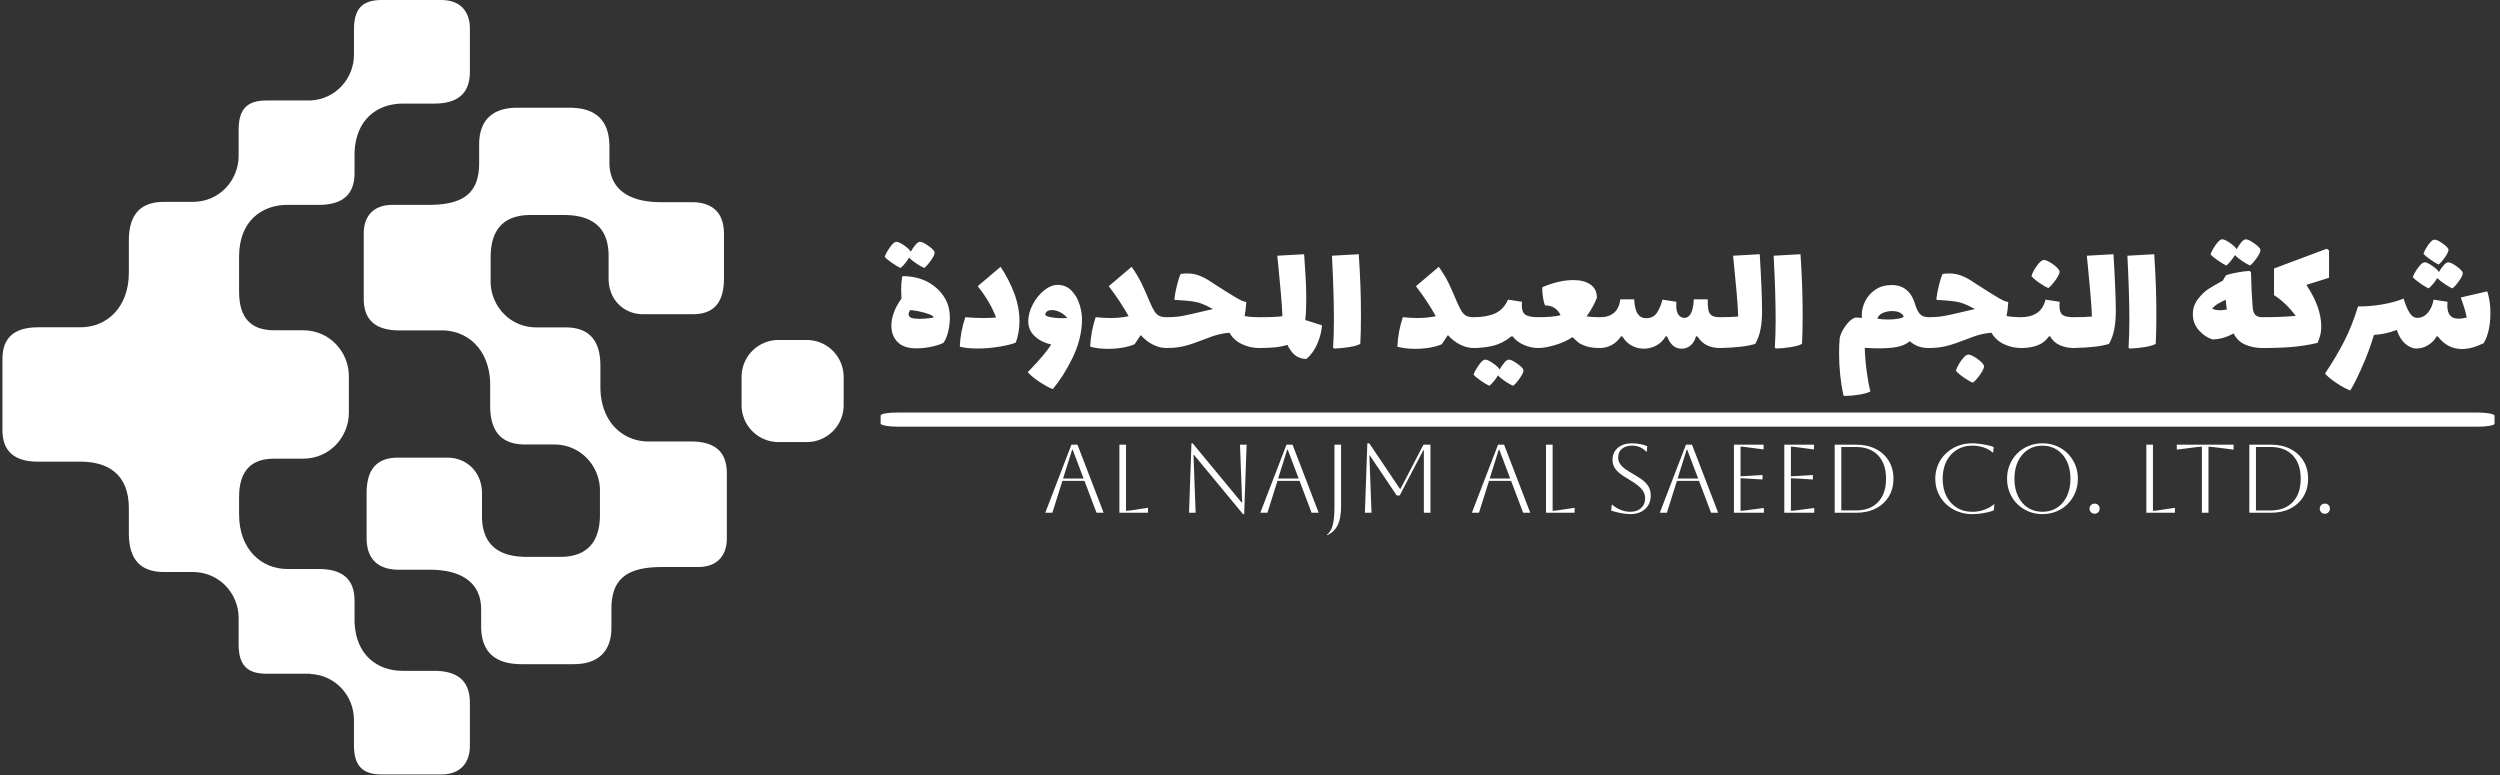 <svg xmlns="http://www.w3.org/2000/svg" width="1500" height="465"><rect width="100%" height="100%" fill="#333333" stroke="none"/><g transform="translate(-.91 -.166)"><svg viewBox="0 0 396 123" data-background-color="#ffffff" height="465" width="1500" xmlns="http://www.w3.org/2000/svg" xmlns:xlink="http://www.w3.org/1999/xlink"><g transform="translate(.24 .044)"><svg viewBox="0 0 395.52 122.912" height="122.912" width="395.52"><g><svg viewBox="0 0 613.789 190.741" height="122.912" width="395.52"><g transform="translate(216.291 58.942)"><svg viewBox="0 0 397.498 72.858" height="72.858" width="397.498"><g><svg viewBox="0 0 397.498 72.858" height="72.858" width="397.498"><g><rect width="397.498" height="3.478" y="42.666" fill="#fff" class="rect-yte-0" data-fill-palette-color="primary" rx="1%" data-palette-color="white"/></g><g transform="translate(.989)"><svg viewBox="0 0 395.52 38.568" height="38.568" width="395.52"><g><svg width="395.52" viewBox="-0.5 -32.8 484.49 47.25" height="38.568" data-palette-color="white"><path d="M14.25-18.8q2.25 1.65 3.57 4.07 1.33 2.43 1.33 5.58 0 1.9-.45 3.95-.45 2.05-1.4 3.55-.85.6-3.32 1.17Q11.5.1 9 .1 5.25.1 3.38-1.8 1.5-3.7 1.5-6.75q0-1.95.8-4.08.8-2.12 2.25-4.07-.1-1.6-.1-2.55 0-2.2.3-4.05l.25-.2q5.6.1 9.25 2.9ZM8.4-8.9q.9.1 1.5.1 2.05 0 4.35-.4 0-.5-1.42-1.03-1.43-.52-3.2-.87-1.78-.35-2.43-.35-.5.65-.5 1.25 0 1.1 1.7 1.3Zm6.15-20q.1.75-1.1 2.45-1.2 1.7-2.05 2.3-.95-.4-2.4-1.38-1.45-.97-2.15-1.77-.5.9-1.3 1.85-.8.95-1.3 1.3-1-.45-2.55-1.53Q.15-26.75-.5-27.5q.3-1.05 1.5-2.8 1.2-1.75 2-1.75t2.4 1.12Q7-29.8 7.35-29.05q.7-1.25 1.45-2.13.75-.87 1.35-.87.8 0 2.53 1.22 1.72 1.23 1.87 1.93Zm19.9 4.4q2.55 3.8 4.12 8 1.58 4.2 1.58 8.4 0 3.3-1.1 6.45Q37.6-1 34.22-.43q-3.37.58-6.72.58-3.15 0-5.35-.55.15-4.35 1.65-8.9 2.75.25 5.2.25 2.15 0 4.1-.15-1.9-4.95-5.55-9.45l6.9-5.85Zm17.25 5.45q2.45 0 4.15 1.73 1.7 1.72 2.49 4.37.81 2.65.66 5.25-.25 5.45-2.95 10.9t-5.85 9.2q-1.6-.6-3.98-2.17-2.37-1.58-3.57-2.93.15-.2.37-.4.23-.2.43-.45 4.2-4.35 6.3-7.5-2.95-.65-4.95-2.48-2-1.82-2-4.57 0-2.45 1.35-5.03 1.35-2.57 3.42-4.25 2.08-1.67 4.13-1.67Zm-1.2 9.9Q51.7-9 53-9q1.1 0 1.6-.05-.85-1.05-2.13-1.73-1.27-.67-2.47-.67-.9 0-1.48.37-.57.38-.57 1.08.3.55 2.55.85Zm33.99-.15q.8 0 1.08 1.15.27 1.15.27 3.5 0 2.4-.3 3.52Q85.24 0 84.49 0q-1.95 0-3.97-.98-2.03-.97-3.78-2.92-.6.95-1.85 2.75-1.3.6-3.42 1-2.13.4-4.58.4-3.05 0-5.4-.65.2-4.6 1.65-8.9 2.6.25 4.45.25 2.95 0 5.5-.55-2.7-4.8-6-9.05l6.9-5.85q1.8 2.55 2.93 4.85 1.12 2.3 2.62 5.9.8 1.85 1.4 2.75.6.9 1.4 1.3.8.4 2.15.4Zm28 0q.8 0 1.08 1.15.27 1.15.27 3.5 0 2.4-.3 3.52-.3 1.13-1.05 1.13-2.8 0-5.27-1.2-2.48-1.2-3.68-3.4-2.65.15-5.55 1.2-1.35.5-2.5.95-3.05 1.2-5.45 1.82-2.4.63-5.55.63-.75 0-1.05-1.13-.3-1.12-.3-3.52 0-2.35.28-3.5.27-1.15 1.07-1.15 2.7 0 4.63-.35 1.92-.35 5.07-1.1l1.25-.3 3.1-.7q-1.9-1.05-3.2-1.55-1.4-.55-3-.78-1.6-.22-4.15-.37l-1.1-.05-.2-.2q.2-1.9.78-4.23.57-2.32 1.12-3.42 1.05-.15 1.95-.15 1.85 0 3.45.57 1.6.58 3.25 1.63l1.75 1.15q4.2 2.7 6.35 3.97 2.15 1.28 3.05 1.28-.15 2.5-.5 4.25 1.85.35 4.4.35Zm13.9.85 5.05 1.6q-.2 2.7-1.4 5.52-1.2 2.83-3.3 4.63-1.75 0-3.15-.92-1.4-.93-2.6-3.33-1.9.6-3.98.77-2.07.18-4.52.18-.75 0-1.05-1.13-.3-1.12-.3-3.52 0-2.35.27-3.5.28-1.15 1.08-1.15 5.2 0 7-.3-.1-3-.48-7.13-.37-4.12-.77-8.22l-.3-2.9 8.1-.45.15 2.25q.05.55.27 4.12.23 3.58.23 7.13 0 3.95-.3 6.35Zm8.7 8.6-.31-.25q.25-4 .25-8.3 0-8.05-.59-19.45l8.09-.45q.66 9.6.66 18.2 0 5.45-.2 8.85-1.05.6-3.36.97-2.29.38-4.54.43Zm42.09-9.45q.8 0 1.07 1.15.28 1.15.28 3.5 0 2.4-.3 3.52-.3 1.13-1.05 1.13-1.95 0-3.97-.98-2.03-.97-3.78-2.92-.6.95-1.85 2.75-1.3.6-3.42 1-2.13.4-4.58.4-3.05 0-5.4-.65.2-4.6 1.65-8.9 2.6.25 4.45.25 2.95 0 5.5-.55-2.7-4.8-6-9.05l6.9-5.85q1.8 2.55 2.93 4.85 1.12 2.3 2.62 5.9.8 1.85 1.4 2.75.6.9 1.4 1.3.8.4 2.15.4Zm19.55 0q.8 0 1.07 1.15.28 1.15.28 3.5 0 2.4-.3 3.52-.3 1.13-1.05 1.13-2.25 0-4.38-.93-2.12-.92-3.37-2.57h-.45q-2.55 2.1-5.43 2.8-2.87.7-5.92.7-.75 0-1.05-1.13-.3-1.12-.3-3.52 0-2.35.27-3.5.28-1.15 1.08-1.15 3.9 0 6.45-1.13 2.55-1.12 3.95-4.17l4.2.65q-.05.4-.05 1.1 0 2.1 1.1 2.82 1.1.73 3.9.73Zm-4.5 15.95q.1.75-1.1 2.45-1.2 1.7-2.05 2.3-.95-.4-2.4-1.37-1.45-.98-2.15-1.78-.5.9-1.3 1.85-.8.95-1.3 1.3-1-.45-2.55-1.52-1.55-1.08-2.2-1.83.3-1.05 1.5-2.8 1.2-1.75 2-1.75t2.4 1.13q1.6 1.12 1.95 1.87.7-1.25 1.45-2.12.75-.88 1.35-.88.8 0 2.52 1.23 1.73 1.22 1.88 1.92Zm23.1-15.95q.8 0 1.07 1.15.28 1.15.28 3.5 0 2.4-.3 3.52-.3 1.13-1.05 1.13-2.4 0-3.98-.48-1.57-.47-2.45-1.12-.87-.65-1.87-1.7-2.2 1.5-5.25 2.4-3.05.9-5.05.9-.75 0-1.05-1.13-.3-1.12-.3-3.52 0-2.35.27-3.5.28-1.15 1.08-1.15 4.3 0 6.7-.6-1.4-2.95-4.65-2.95-.35-.5-.65-2.33-.3-1.82-.2-3.17 4.95-2.15 9.35-2.15 3.25 0 5.17 1.35 1.93 1.35 1.93 4-1.1 2.8-3.1 5.6 1.45.25 3.6.25h.45Zm36.14 0q.8 0 1.08 1.15.27 1.15.27 3.5 0 2.4-.3 3.52-.3 1.13-1.05 1.13-2 0-3.72-.75-1.73-.75-3.03-2.75h-.45q-.5 1.8-1.65 2.75t-2.7.95q-2.95 0-4.35-3.7h-.45q-1.05 1.8-2.82 2.75-1.78.95-3.78.95-1.95 0-3.65-.93-1.7-.92-2.8-2.77h-.45q-1.05 1.65-2.72 2.57-1.68.93-3.58.93-.75 0-1.05-1.13-.3-1.12-.3-3.52 0-2.35.28-3.5.27-1.15 1.07-1.15 5.45 0 6.15-5.4h4.15q.2 3.15 1.1 4.42.9 1.28 2.5 1.28 2.2 0 3.28-1.63 1.07-1.62 1.67-3.97l4.2.65q-.05.4-.05 1.1 0 1.85.68 2.8.67.95 1.77.95 2.6 0 2.85-5.6h4.2q0 2.15.2 3.22.2 1.08.98 1.63.77.55 2.47.55Zm12.05-19q.7 11.7.7 17.15 0 2.95-.45 5.4t-1.6 4.5q-3.45 1.1-10.7 1.25-.75 0-1.05-1.13-.3-1.12-.3-3.52 0-2.35.28-3.5.27-1.15 1.07-1.15 3.3 0 5.55-.2-.1-3-.47-7.15-.38-4.15-.78-8.25l-.3-2.95 8.05-.45ZM268.37.15l-.3-.25q.25-4 .25-8.3 0-8.05-.6-19.45l8.1-.45q.65 9.6.65 18.2 0 5.45-.2 8.85-1.05.6-3.35.97-2.3.38-4.55.43Zm46.04-9.45q.8 0 1.08 1.15.27 1.15.27 3.5 0 2.4-.3 3.52-.3 1.13-1.05 1.13-3.3 0-5.6-2.05l-.55.4q-1.35.95-3.45 1.35-2.1.4-5.35.4-1.9 0-4.25-.15.1 3.55.58 7.1.47 3.55 1.12 6.05-1.1.6-3.42.98-2.33.37-4.48.37l-.25-.2q-1.3-6.1-1.3-12.7 0-2.65.2-4.6.35-1.7 1.8-3.7 1.45-2 2.9-2.45l2 .1q-.05-.3-.05-.9 0-2.05 1.03-4.13 1.02-2.07 3.07-3.47 2.05-1.4 4.95-1.4 2.65 0 4.4 1.45 1.75 1.45 2.55 4.05v.05l.1.3q.65 2.1 1.53 2.97.87.88 2.47.88Zm-15.4.45q1.5.25 3.25.25 1.7 0 3.08-.25 1.37-.25 1.62-.6-.15-.65-1.07-1.18-.93-.52-2.38-.52-1.4 0-2.72.5-1.33.5-1.78 1.8Zm43.4-.45q.8 0 1.08 1.15.27 1.15.27 3.5 0 2.4-.3 3.52-.3 1.13-1.05 1.13-2.8 0-5.27-1.2-2.48-1.2-3.68-3.4-2.65.15-5.55 1.2-1.35.5-2.5.95-3.05 1.2-5.45 1.82-2.4.63-5.55.63-.75 0-1.05-1.13-.3-1.12-.3-3.52 0-2.35.28-3.5.27-1.15 1.07-1.15 2.7 0 4.63-.35 1.92-.35 5.07-1.1l1.25-.3 3.1-.7q-1.9-1.05-3.2-1.55-1.4-.55-3-.78-1.6-.22-4.15-.37l-1.1-.05-.2-.2q.2-1.9.78-4.23.57-2.32 1.12-3.42 1.05-.15 1.95-.15 1.85 0 3.45.57 1.6.58 3.25 1.63l1.75 1.15q4.2 2.7 6.35 3.97 2.15 1.28 3.05 1.28-.15 2.5-.5 4.25 1.85.35 4.4.35Zm-14.6 19.75q-1.05-.4-2.75-1.57-1.7-1.18-2.35-2.03.15-.65.78-1.77.62-1.13 1.42-2.05.8-.93 1.4-1.03.55-.1 1.68.5 1.12.6 2.1 1.48.97.87 1.07 1.37.2.75-1.12 2.63-1.33 1.87-2.23 2.47Zm30.4-19.75q.8 0 1.07 1.15.28 1.15.28 3.5 0 2.4-.3 3.52-.3 1.13-1.05 1.13-2.1 0-4.03-.8-1.92-.8-3.02-2.7h-.4q-1.35 1.95-3.48 2.72-2.12.78-4.87.78-.75 0-1.05-1.13-.3-1.12-.3-3.52 0-2.35.27-3.5.28-1.15 1.08-1.15 2.8 0 4.72-1.25 1.93-1.25 2.63-4.05l4.25.65q-.05.4-.05 1.15 0 2.1.92 2.8.93.7 3.33.7Zm-7.6-8.8q-1.05-.4-2.75-1.58-1.7-1.17-2.35-2.02.15-.65.77-1.78.63-1.12 1.43-2.05.8-.92 1.4-1.02.55-.1 1.67.5 1.13.6 2.1 1.47.98.88 1.08 1.38.2.75-1.13 2.62-1.32 1.88-2.22 2.48Zm19.65-10.2q.7 11.7.7 17.15 0 2.95-.45 5.4t-1.6 4.5q-3.45 1.1-10.7 1.25-.75 0-1.05-1.13-.3-1.12-.3-3.52 0-2.35.27-3.5.28-1.15 1.08-1.15 3.3 0 5.55-.2-.1-3-.48-7.15-.37-4.15-.77-8.25l-.3-2.95 8.05-.45ZM375.1.15l-.3-.25q.25-4 .25-8.3 0-8.05-.6-19.45l8.1-.45q.65 9.6.65 18.2 0 5.45-.2 8.85-1.05.6-3.35.97-2.3.38-4.55.43Zm40.05-9.45q.8 0 1.07 1.15.28 1.15.28 3.5 0 2.4-.3 3.52Q415.9 0 415.15 0q-2.7 0-5.08-1-2.37-1-3.57-3.4-3.25 1.8-6.4 1.8-2.25-.7-4.08-2.75-1.82-2.05-1.82-4.9 0-2.55 1.57-4.55 1.58-2 3.08-2.98 1.5-.97 4.4-2.57l.5-.88q.3-.52.55-.77 1.2-.4 3.47-.83 2.28-.42 3.58-.42l.4.35q.1 5.55.5 10.6.15 1.65.82 2.32.68.68 2.08.68ZM400-11.85q1.05.45 2.45.45.5 0 2-.2-.2-1.4-.3-2.95-1.4.6-2.4 1.2t-1.75 1.5Zm14.6-17.8q.1.75-1.1 2.45-1.2 1.7-2.05 2.3-.95-.4-2.4-1.38-1.45-.97-2.15-1.77-.5.9-1.3 1.85-.8.95-1.3 1.3-1-.45-2.55-1.53-1.55-1.07-2.2-1.82.3-1.05 1.5-2.8 1.2-1.75 2-1.75t2.4 1.12q1.6 1.13 1.95 1.88.7-1.25 1.45-2.13.75-.87 1.35-.87.8 0 2.52 1.22 1.73 1.23 1.88 1.93Zm20.7.2v8.25l-6.85 2.15q4.5 6.7 4.5 12.6 0 1.25-.25 2.35t-.85 2.55q-3.6.85-7.4 1.2-3.8.35-9.3.35-.75 0-1.05-1.13-.3-1.12-.3-3.52 0-2.35.27-3.5.28-1.15 1.08-1.15 5.95 0 10.1-.4-2.95-3.95-6.55-6.25V-24l15.9-5.95.7.5Zm33.04 4.25q-.9-.4-2.4-1.45-1.5-1.05-2.15-1.75.15-.6.75-1.65.6-1.05 1.33-1.85.72-.8 1.27-.8.8 0 2.43 1.15 1.62 1.15 1.77 1.8.1.7-1.05 2.35-1.15 1.65-1.95 2.2Zm-3 7.2q-.95-.4-2.52-1.5-1.58-1.1-2.23-1.85.25-1 1.43-2.68 1.17-1.67 1.97-1.82.7-.15 2.38 1 1.67 1.15 2.07 1.95.65-1.2 1.45-2.08.8-.87 1.4-.87.85 0 2.53 1.22 1.67 1.23 1.82 1.93.1.75-1.1 2.45-1.2 1.7-2.05 2.25-.85-.35-2.3-1.33-1.45-.97-2.25-1.77-.5.9-1.3 1.82-.8.93-1.3 1.28Zm17.7.9q.95 2.85.95 6.6 0 2.65-.52 5.05-.53 2.4-1.53 4Q478.34.3 475.39.3q-4.4 0-7.25-3.8h-.4q-.75 1.45-2.42 2.55-1.68 1.1-3.73 1.1-1.55 0-3.22-1.38-1.68-1.37-2.63-4.22-2.05.75-3.65 1.07-1.6.33-3.25.43-1.05 3.6-2.57 7.3-1.53 3.7-2.88 6.38-1.35 2.67-1.7 3.07-1.75-.65-4.12-2.22-2.38-1.58-3.48-2.88 3.6-5.4 5.93-10.03 2.32-4.62 4.02-10.22 3.4.05 7.13-.58 3.72-.62 6.62-1.77.9 2.9 1.85 4.35.95 1.45 2.3 1.45 1.8 0 3.13-1.5 1.32-1.5 1.77-4l4.2.65q-.05.45-.05 1.2 0 3.9 3.35 3.9 1.1 0 2.5-.35-.35-1.9-1-3.75t-.8-2.3l8-1.85Z" fill="#fff" class="wordmark-text-0" data-fill-palette-color="primary"/></svg></g></svg></g><g transform="translate(40.54 50.241)"><svg viewBox="0 0 316.416 22.617" height="22.617" width="316.416"><g><svg width="316.416" viewBox="1.3 -35.7 660.29 47.2" height="22.617" data-palette-color="white"><path d="M4.95 0H1.3l13.45-35h3.1L31.3 0h-3.65l-6.2-16.4H10.1L4.95 0ZM15.4-32.4h-.3l-4.65 14.8H21l-5.6-14.8ZM39.4 0v-35h3.4v34q.95 0 3-.3l8.3-1.25V0H39.4Zm39.19 0h-3.4l1.25-35.7h.6l25.15 30.4h.3l-1.1-29.7h3.4L103.54.7h-.6L77.79-29.7h-.3L78.59 0Zm36.9 0h-3.65l13.45-35h3.1l13.45 35h-3.65l-6.2-16.4h-11.35L115.49 0Zm10.45-32.4h-.3l-4.65 14.8h10.55l-5.6-14.8Zm24 29.3V-35h3.4v31.6q0 6.3-1.75 9.8-1.75 3.5-5.35 5.1l-.15-.25q2-1.4 2.92-4.72.93-3.33.93-9.63ZM195.69-35h3.6V0h-3.4v-32.1h-.3l-12.1 23.2h-1.55l-13.75-20.45h-.3L168.99 0h-3.4l1.25-35.7h1l15.75 23.4h.3l11.8-22.7Zm28.54 35h-3.65l13.45-35h3.1l13.45 35h-3.65l-6.2-16.4h-11.35L224.23 0Zm10.45-32.4h-.3l-4.65 14.8h10.55l-5.6-14.8Zm24 32.4v-35h3.4v34q.95 0 3-.3l8.3-1.25V0h-14.7Zm33.49-1.1.3-3h.3q1.95 1.7 4.4 2.65t4.85.95q3.4 0 5.5-1.88 2.1-1.87 2.1-5.02 0-1.75-.77-3.25-.78-1.5-2.55-3.05-1.78-1.55-4.88-3.35-2.15-1.25-4.1-2.63-1.95-1.37-3.2-3.2-1.25-1.82-1.25-4.37 0-3.8 2.75-6.13 2.75-2.32 7.25-2.32 2 0 4.3.43 2.3.42 3.55 1.07l-.25 2.8h-.3q-2.85-3.1-7.3-3.1-3.2 0-5.15 1.62-1.95 1.63-1.95 4.38 0 2.05 1.08 3.52 1.07 1.48 2.77 2.65 1.7 1.18 3.65 2.28 2.25 1.3 4.38 2.75 2.12 1.45 3.5 3.47 1.37 2.03 1.37 5.08 0 2.8-1.3 4.92-1.3 2.13-3.67 3.33-2.38 1.2-5.53 1.2-2 0-4.7-.5t-5.15-1.3ZM320.82 0h-3.65l13.45-35h3.1l13.45 35h-3.65l-6.2-16.4h-11.35L320.82 0Zm10.45-32.4h-.3l-4.65 14.8h10.55l-5.6-14.8ZM370.67 0h-15.4v-35h15.25v2.45l-8.75-1.15q-2.3-.3-3.1-.3v15.25q.65 0 3.1-.15l8.2-.5v2.3l-8.2-.5q-2.45-.15-3.1-.15V-1q.9 0 3.15-.3l8.85-1.15V0Zm25.89 0h-15.4v-35h15.25v2.45l-8.75-1.15q-2.3-.3-3.1-.3v15.25q.65 0 3.1-.15l8.2-.5v2.3l-8.2-.5q-2.45-.15-3.1-.15V-1q.9 0 3.15-.3l8.85-1.15V0Zm21.5 0h-11v-35h11q5.8 0 10.1 2.2t6.7 6.12q2.4 3.93 2.4 9.18t-2.4 9.17q-2.4 3.93-6.7 6.13-4.3 2.2-10.1 2.2Zm0-33.8h-7.6v32.6h7.6q7.25 0 11.33-4.3 4.07-4.3 4.07-12t-4.07-12q-4.08-4.3-11.33-4.3Zm70.8 29.5h.3l-.3 3.05q-1.4.6-3.4 1.05-2 .45-4.05.68-2.05.22-3.65.22-4.05 0-7.5-1.38-3.45-1.37-6.03-3.82-2.57-2.45-4.02-5.78-1.45-3.32-1.45-7.22t1.45-7.23q1.45-3.32 4.02-5.77 2.58-2.45 6.03-3.83 3.45-1.37 7.5-1.37 1.65 0 3.7.25 2.05.25 4 .68 1.95.42 3.3.97l-.25 2.8h-.3q-1.85-1.7-4.65-2.6-2.8-.9-5.8-.9-4.5 0-7.93 2.12-3.42 2.13-5.35 5.95-1.92 3.83-1.92 8.93 0 5.15 1.92 8.95 1.93 3.8 5.33 5.92 3.4 2.13 7.95 2.13 3.4 0 6.32-1.1 2.93-1.1 4.78-2.7Zm6.79-13.2q0-3.85 1.38-7.18 1.37-3.32 3.85-5.8 2.47-2.47 5.8-3.85 3.32-1.37 7.17-1.37t7.18 1.37q3.32 1.38 5.8 3.85 2.47 2.48 3.85 5.8 1.37 3.33 1.37 7.18 0 3.85-1.37 7.17-1.38 3.33-3.85 5.8-2.48 2.48-5.8 3.85Q517.7.7 513.85.7q-3.85 0-7.17-1.38-3.33-1.37-5.8-3.85-2.48-2.47-3.85-5.8-1.38-3.32-1.38-7.17Zm3.8 0q0 5.1 1.8 8.92 1.8 3.83 5.05 5.95 3.25 2.13 7.55 2.13t7.55-2.13q3.25-2.12 5.05-5.97 1.8-3.85 1.8-8.9 0-5.05-1.8-8.88-1.8-3.82-5.05-5.97t-7.55-2.15q-4.3 0-7.52 2.12-3.23 2.13-5.05 5.95-1.83 3.83-1.83 8.93Zm38.6 15.4q0-1.15.75-1.88.75-.72 1.85-.72 1.15 0 1.88.72.72.73.72 1.88 0 1.1-.72 1.85-.73.75-1.88.75-1.1 0-1.85-.75t-.75-1.85Zm29.2 2.1v-35h3.4v34q.95 0 3-.3l8.3-1.25V0h-14.7Zm31.94 0h-3.4v-34q-.75 0-3.1.3l-9.8 1.25V-35h29.2v2.55l-9.8-1.25q-2.35-.3-3.1-.3V0Zm32 0h-11v-35h11q5.8 0 10.1 2.2t6.7 6.12q2.4 3.93 2.4 9.18t-2.4 9.17q-2.4 3.93-6.7 6.13-4.3 2.2-10.1 2.2Zm0-33.8h-7.6v32.6h7.6q7.25 0 11.33-4.3 4.07-4.3 4.07-12t-4.07-12q-4.08-4.3-11.33-4.3Zm25.2 31.7q0-1.15.75-1.88.75-.72 1.85-.72 1.15 0 1.87.72.73.73.73 1.88 0 1.1-.73 1.85-.72.75-1.87.75-1.1 0-1.85-.75t-.75-1.85Z" fill="#fff" class="slogan-text-1" data-fill-palette-color="secondary"/></svg></g></svg></g></svg></g></svg></g><g><svg viewBox="0 0 207.186 190.741" height="190.741" width="207.186"><g><svg xmlns="http://www.w3.org/2000/svg" xmlns:xlink="http://www.w3.org/1999/xlink" viewBox="9.398 12.34 80.193 73.828" xml:space="preserve" height="190.741" width="207.186" class="icon-icon-0" data-fill-palette-color="accent"><g fill="#fff" data-fill-palette-color="accent"><path d="M55.894 49.046v1.992c0 2.509 1.142 3.675 3.328 3.675h2.757c2.606 0 4.379 2.119 4.379 4.375v2.318c0 2.509-1.137 4.021-3.795 4.021h-3.196c-2.796 0-4.253-1.278-4.253-3.889V59.38c0-2.059-1.479-3.41-3.281-3.41h-4.759c-2.38 0-2.959 1.608-2.959 3.41v4.249c0 2.252 1.351 3.024 3.088 3.024h2.931c3.31 0 4.9 1.452 4.9 3.77v1.601c0 2.634 1.498 3.632 3.881 3.632h4.915c2.433 0 3.622-1.284 3.622-3.479v-1.796c0-3.023 1.676-3.988 4.893-3.988h3.384c1.866 0 2.725-1.158 2.725-2.702v-6.24c0-2.058-1.158-3.023-3.409-3.023h-4.054c-2.419 0-4.588-1.829-4.588-5.21v-1.992c0-2.509-1.142-3.675-3.329-3.675h-2.757c-2.606 0-4.379-2.118-4.379-4.374v-2.318c0-2.509 1.138-4.021 3.796-4.021h3.195c2.796 0 4.254 1.278 4.254 3.889v2.158c0 2.059 1.479 3.409 3.281 3.409h4.758c2.38 0 2.959-1.608 2.959-3.409v-4.249c0-2.251-1.351-3.023-3.088-3.023h-2.931c-3.31 0-4.9-1.452-4.9-3.77v-1.516c0-2.633-1.425-3.717-3.808-3.717h-4.988c-2.433 0-3.622 1.284-3.622 3.48v1.795c0 3.023-1.676 3.988-4.893 3.988h-3.385c-1.865 0-2.724 1.158-2.724 2.702v6.24c0 2.059 1.157 3.024 3.41 3.024h4.052c2.421-.003 4.59 1.826 4.59 5.207M86.07 54.482a3.52 3.52 0 0 0 3.521-3.521v-2.688a3.52 3.52 0 0 0-3.521-3.522h-2.688a3.52 3.52 0 0 0-3.521 3.522v2.688a3.52 3.52 0 0 0 3.521 3.521z" data-fill-palette-color="accent"/><path d="M36.547 31.871h3.008c2.251 0 3.409-.965 3.409-3.023v-1.974c.113-3.194 2.224-4.658 4.578-4.658h3.008c2.253 0 3.41-.965 3.41-3.023v-4.151c0-1.544-.858-2.702-2.724-2.702h-5.695c-1.846 0-2.631.855-2.631 2.782v2.434c0 2.195-1.681 4.253-4.171 4.364h-4.194c-1.845 0-2.631.855-2.631 2.782v2.508c0 2.256-1.771 4.375-4.379 4.375h-2.757c-2.188 0-3.329 1.165-3.329 3.674v3.071c0 3.381-2.168 5.21-4.588 5.21h-4.054c-2.251 0-3.409.965-3.409 3.023v6.766c0 2.059 1.158 3.023 3.409 3.023h4.054c2.42 0 4.588 1.049 4.588 4.431v2.412c0 2.509 1.142 3.674 3.329 3.674h2.757c2.607 0 4.379 2.119 4.379 4.375v2.539c0 1.927.786 2.782 2.631 2.782h4.213l-.021.024c2.491.11 4.171 2.169 4.171 4.364v2.433c0 1.927.785 2.782 2.631 2.782h5.694c1.866 0 2.725-1.158 2.725-2.702v-4.151c0-2.059-1.158-3.024-3.409-3.024H47.54c-2.348 0-4.453-1.457-4.576-4.633v-2.053c0-2.059-1.158-3.023-3.409-3.023h-3.008c-2.421 0-4.59-1.828-4.59-5.209V59.74c0-2.509 1.143-3.674 3.33-3.674h2.756c2.607 0 4.38-2.119 4.38-4.375V48.2c0-2.256-1.772-4.375-4.38-4.375h-2.756c-2.188 0-3.33-1.166-3.33-3.674v-3.36c0-3.38 2.169-4.92 4.59-4.92" data-fill-palette-color="accent"/></g></svg></g></svg></g></svg></g></svg></g></svg></g></svg>
